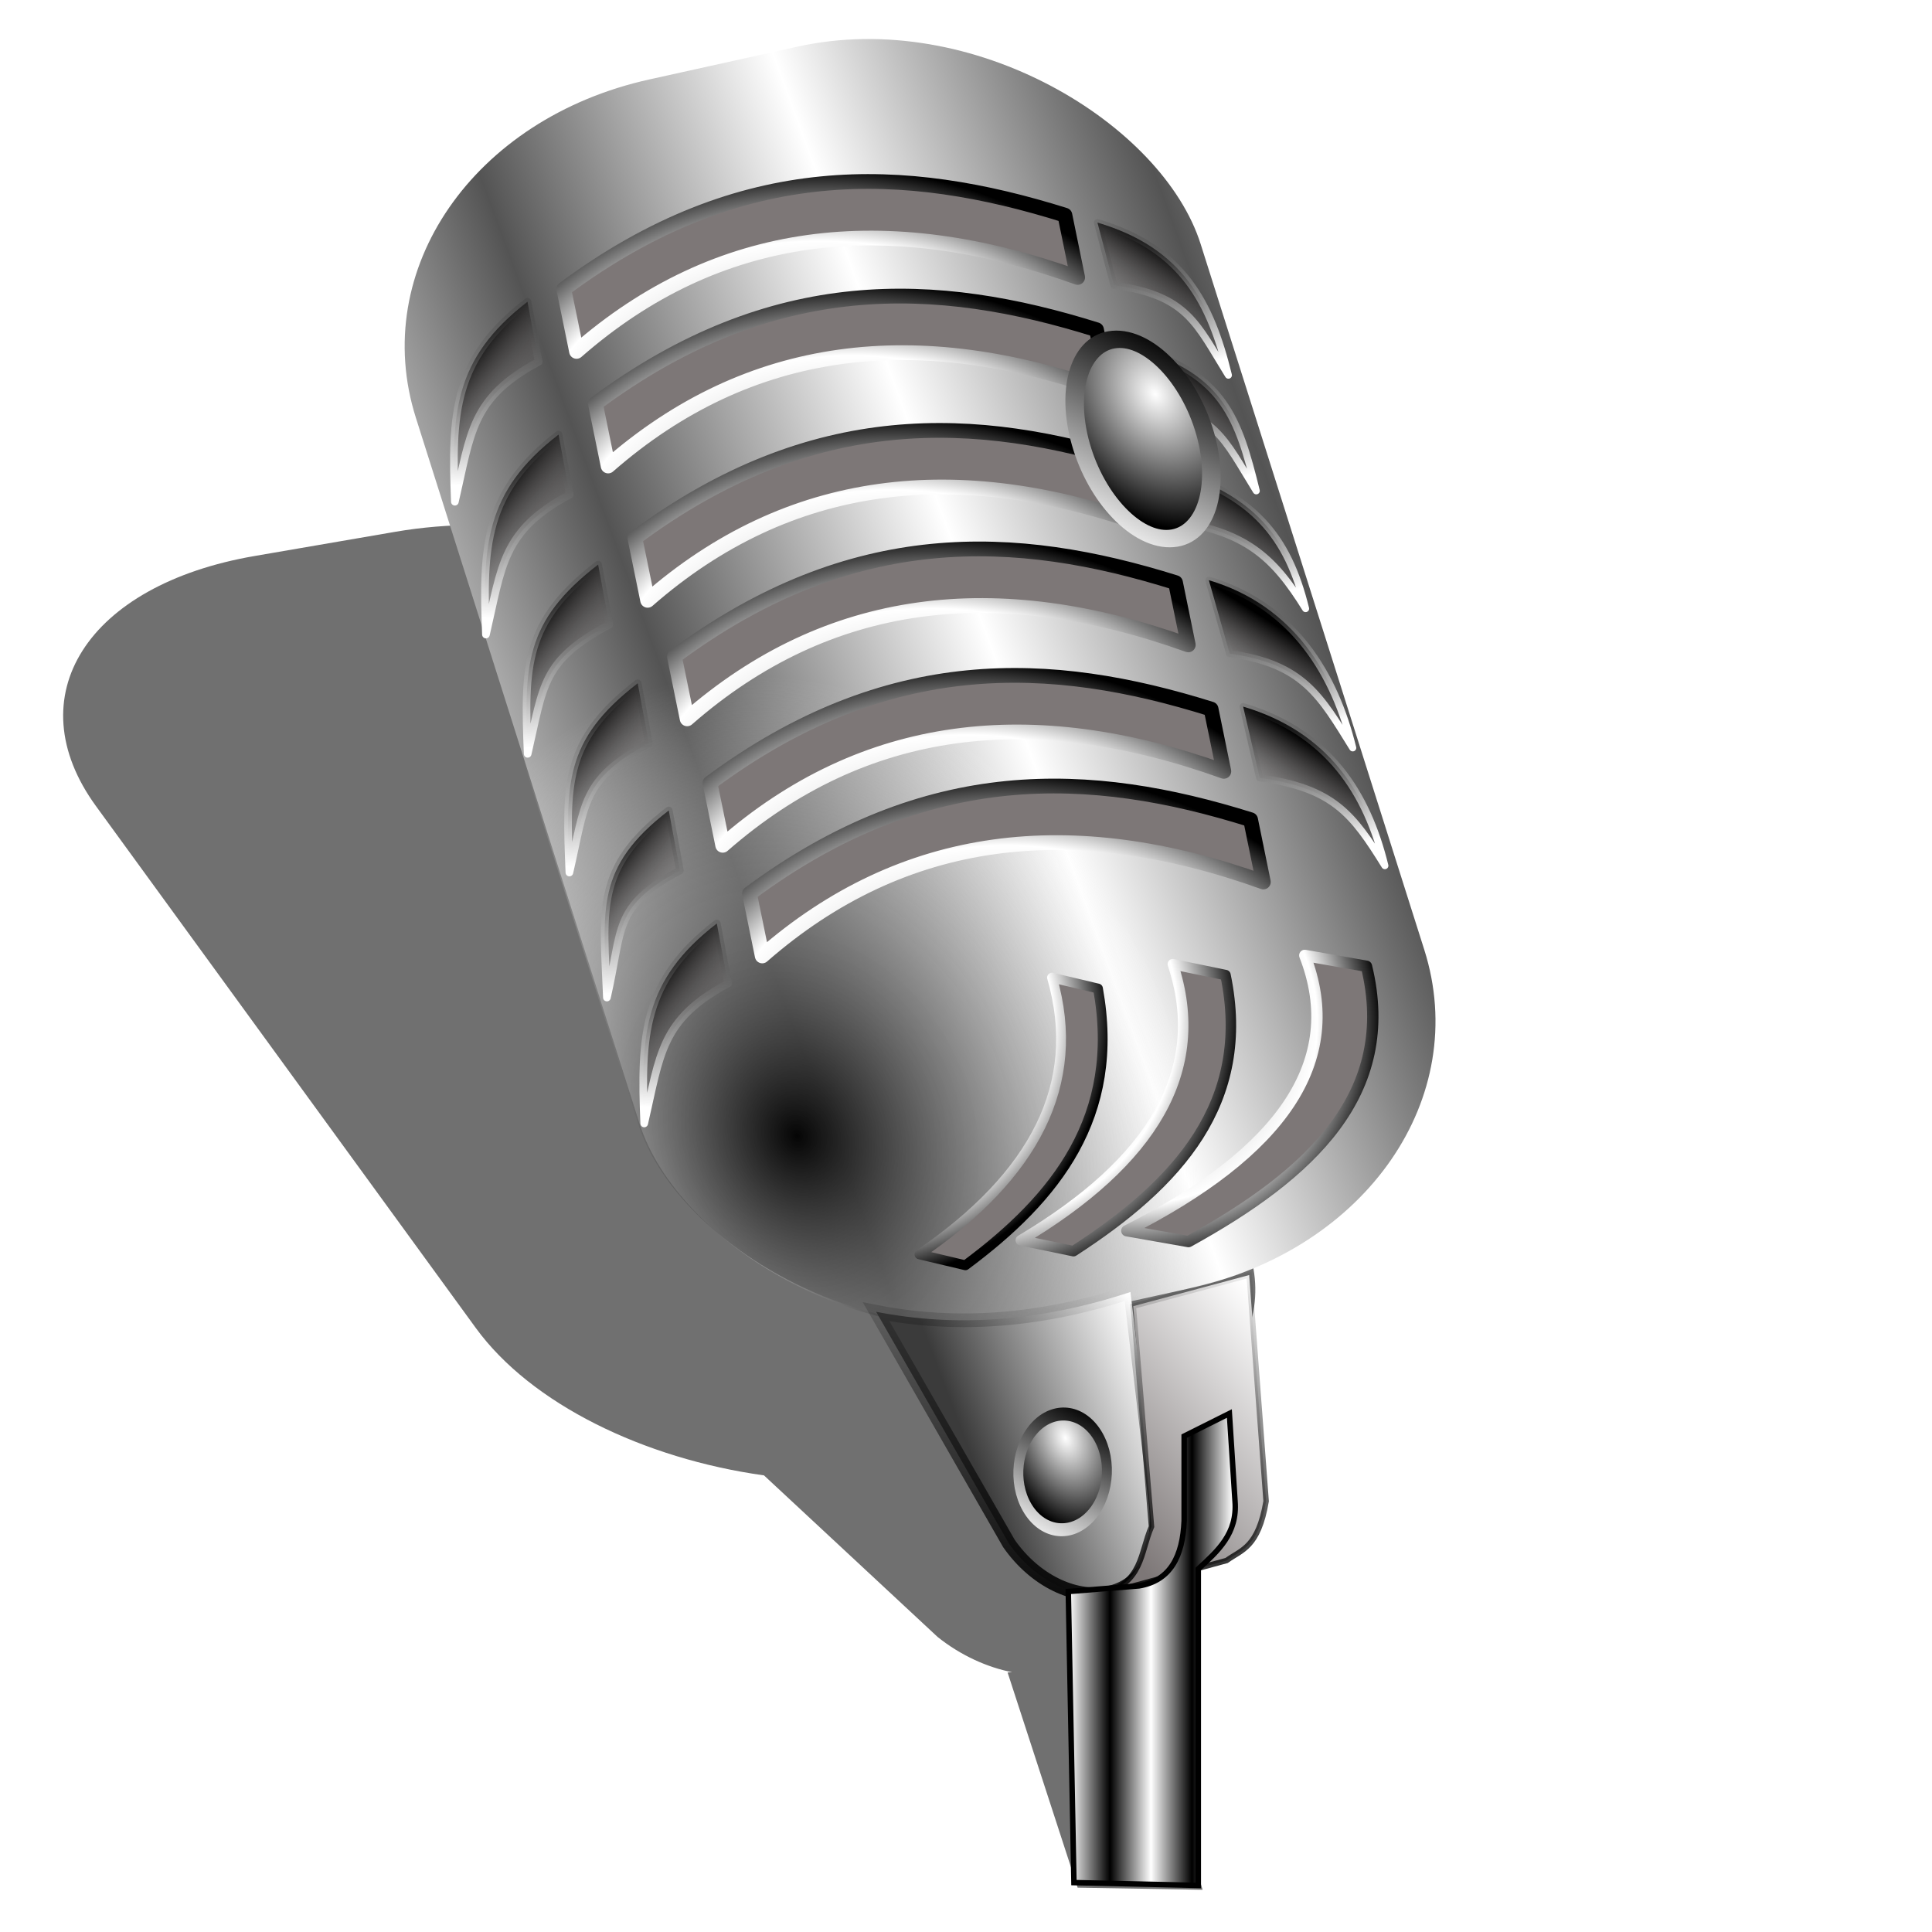 <?xml version="1.0" encoding="UTF-8" standalone="no"?>
<!-- Created with Inkscape (http://www.inkscape.org/) -->

<svg
   xmlns:dc="http://purl.org/dc/elements/1.1/"
   xmlns:cc="http://creativecommons.org/ns#"
   xmlns:rdf="http://www.w3.org/1999/02/22-rdf-syntax-ns#"
   xmlns:svg="http://www.w3.org/2000/svg"
   xmlns="http://www.w3.org/2000/svg"
   xmlns:xlink="http://www.w3.org/1999/xlink"
   xmlns:sodipodi="http://sodipodi.sourceforge.net/DTD/sodipodi-0.dtd"
   xmlns:inkscape="http://www.inkscape.org/namespaces/inkscape"
   width="255"
   height="255"
   viewBox="0 0 67.469 67.469"
   version="1.1"
   id="svg8"
   inkscape:version="0.92.5 (2060ec1f9f, 2020-04-08)"
   sodipodi:docname="pykaraoke.svg">
  <defs
     id="defs2">
    <linearGradient
       inkscape:collect="always"
       id="linearGradient1289">
      <stop
         id="stop1285"
         stop-color="#545454"
         stop-opacity="1" />
      <stop
         offset="1"
         id="stop1287"
         stop-color="white"
         stop-opacity="1" />
    </linearGradient>
    <linearGradient
       inkscape:collect="always"
       id="linearGradient2969">
      <stop
         id="stop2971"
         stop-color="#050505"
         stop-opacity="1" />
      <stop
         offset="1"
         id="stop2973"
         stop-color="#ffffff"
         stop-opacity="0" />
    </linearGradient>
    <linearGradient
       id="linearGradient2956">
      <stop
         id="stop2958"
         stop-color="white"
         stop-opacity="1" />
      <stop
         id="stop2962"
         stop-color="#7f7f7f"
         stop-opacity="1" />
      <stop
         offset="0.75"
         id="stop2964"
         stop-color="white"
         stop-opacity="1" />
      <stop
         offset="1"
         id="stop2960"
         stop-color="black"
         stop-opacity="1" />
    </linearGradient>
    <linearGradient
       id="linearGradient2959"
       inkscape:collect="always">
      <stop
         id="stop2961"
         stop-color="black"
         stop-opacity="1" />
      <stop
         id="stop2963"
         offset="1"
         stop-color="white"
         stop-opacity="1" />
    </linearGradient>
    <linearGradient
       id="linearGradient2935"
       inkscape:collect="always">
      <stop
         id="stop2937"
         stop-color="black"
         stop-opacity="1" />
      <stop
         id="stop2939"
         offset="1"
         stop-color="black"
         stop-opacity="0" />
    </linearGradient>
    <linearGradient
       id="linearGradient2909">
      <stop
         id="stop2911"
         stop-color="#3b3b3b"
         stop-opacity="1" />
      <stop
         id="stop2913"
         offset="1"
         stop-color="white"
         stop-opacity="1" />
    </linearGradient>
    <linearGradient
       id="linearGradient2899"
       inkscape:collect="always">
      <stop
         id="stop2901"
         stop-color="white"
         stop-opacity="1" />
      <stop
         id="stop2903"
         offset="1"
         stop-color="black"
         stop-opacity="1" />
    </linearGradient>
    <linearGradient
       id="linearGradient2819"
       inkscape:collect="always">
      <stop
         id="stop2821"
         stop-color="black"
         stop-opacity="1" />
      <stop
         id="stop2823"
         offset="1"
         stop-color="#7d7777"
         stop-opacity="0" />
    </linearGradient>
    <linearGradient
       id="linearGradient2771"
       inkscape:collect="always">
      <stop
         id="stop2773"
         stop-color="white"
         stop-opacity="1" />
      <stop
         id="stop2775"
         offset="1"
         stop-color="black"
         stop-opacity="0" />
    </linearGradient>
    <linearGradient
       id="linearGradient2760"
       inkscape:collect="always">
      <stop
         id="stop2762"
         stop-color="#7d7777"
         stop-opacity="1" />
      <stop
         id="stop2764"
         offset="1"
         stop-color="white"
         stop-opacity="1" />
    </linearGradient>
    <linearGradient
       gradientUnits="userSpaceOnUse"
       y2="29.08"
       x2="16.12"
       y1="42.621"
       x1="6.778"
       id="linearGradient2897"
       xlink:href="#linearGradient2899"
       inkscape:collect="always"
       gradientTransform="matrix(0.459,0,0,0.508,-34.17,234.284)" />
    <radialGradient
       gradientUnits="userSpaceOnUse"
       gradientTransform="matrix(-0.734,-0.05,0.051,-0.905,-21.84,281.369)"
       r="5.395"
       fy="33.576"
       fx="11.254"
       cy="33.576"
       cx="11.254"
       id="radialGradient2905"
       xlink:href="#linearGradient2899"
       inkscape:collect="always" />
    <radialGradient
       r="5.395"
       fy="33.576"
       fx="11.254"
       cy="33.576"
       cx="11.254"
       gradientTransform="matrix(-0.606,-0.025,0.042,-0.451,-209.285,150.937)"
       gradientUnits="userSpaceOnUse"
       id="radialGradient2953"
       xlink:href="#linearGradient2899"
       inkscape:collect="always" />
    <radialGradient
       r="32.372"
       fy="95.66"
       fx="114.25"
       cy="95.66"
       cx="114.25"
       gradientTransform="matrix(0.417,-0.004,0.003,0.321,-12.841,236.603)"
       gradientUnits="userSpaceOnUse"
       id="radialGradient1978"
       xlink:href="#linearGradient2956"
       inkscape:collect="always" />
    <radialGradient
       r="32.372"
       fy="95.66"
       fx="114.25"
       cy="95.66"
       cx="114.25"
       gradientTransform="matrix(0.417,-0.004,0.003,0.321,-14.221,232.739)"
       gradientUnits="userSpaceOnUse"
       id="radialGradient1981"
       xlink:href="#linearGradient2956"
       inkscape:collect="always" />
    <radialGradient
       r="32.372"
       fy="95.66"
       fx="114.25"
       cy="95.66"
       cx="114.25"
       gradientTransform="matrix(0.417,-0.004,0.003,0.321,-15.463,228.324)"
       gradientUnits="userSpaceOnUse"
       id="radialGradient1984"
       xlink:href="#linearGradient2956"
       inkscape:collect="always" />
    <radialGradient
       r="32.372"
       fy="95.66"
       fx="114.25"
       cy="95.66"
       cx="114.25"
       gradientTransform="matrix(0.417,-0.004,0.003,0.321,-16.843,224.184)"
       gradientUnits="userSpaceOnUse"
       id="radialGradient1987"
       xlink:href="#linearGradient2956"
       inkscape:collect="always" />
    <radialGradient
       r="32.372"
       fy="95.66"
       fx="114.25"
       cy="95.66"
       cx="114.25"
       gradientTransform="matrix(0.417,-0.004,0.003,0.321,-18.222,219.493)"
       gradientUnits="userSpaceOnUse"
       id="radialGradient1990"
       xlink:href="#linearGradient2956"
       inkscape:collect="always" />
    <linearGradient
       y2="133.89"
       x2="85.942"
       y1="133.89"
       x1="82.948"
       spreadMethod="reflect"
       gradientTransform="matrix(0.478,0,0,0.478,-0.886,223.092)"
       gradientUnits="userSpaceOnUse"
       id="linearGradient1994"
       xlink:href="#linearGradient2959"
       inkscape:collect="always" />
    <linearGradient
       y2="109.54"
       x2="94.79"
       y1="121.51"
       x1="79.966"
       gradientTransform="matrix(0.478,0,0,0.478,-0.886,223.092)"
       gradientUnits="userSpaceOnUse"
       id="linearGradient1999"
       xlink:href="#linearGradient2760"
       inkscape:collect="always" />
    <linearGradient
       y2="104.59"
       x2="88.62"
       y1="133.89"
       x1="87.39"
       gradientTransform="matrix(0.478,0,0,0.478,-0.886,223.092)"
       gradientUnits="userSpaceOnUse"
       id="linearGradient2001"
       xlink:href="#linearGradient2935"
       inkscape:collect="always" />
    <linearGradient
       y2="118.82"
       x2="88.23"
       y1="124.06"
       x1="74.41"
       gradientTransform="matrix(0.478,0,0,0.478,-0.886,223.092)"
       gradientUnits="userSpaceOnUse"
       id="linearGradient2004"
       xlink:href="#linearGradient2909"
       inkscape:collect="always" />
    <linearGradient
       y2="107.29"
       x2="79.894"
       y1="132.03"
       x1="76.05"
       gradientTransform="matrix(0.478,0,0,0.478,-0.886,223.092)"
       gradientUnits="userSpaceOnUse"
       id="linearGradient2006"
       xlink:href="#linearGradient2935"
       inkscape:collect="always" />
    <linearGradient
       y2="35.674"
       x2="83.66"
       y1="31.3"
       x1="86.41"
       gradientTransform="matrix(-0.456,0.16,0.134,0.541,58.718,232.034)"
       gradientUnits="userSpaceOnUse"
       id="linearGradient2009"
       xlink:href="#linearGradient2819"
       inkscape:collect="always" />
    <linearGradient
       y2="130.95"
       x2="41.774"
       y1="152.77"
       x1="70.73"
       gradientTransform="matrix(-0.062,0.169,0.198,0.138,-1.472,235.235)"
       gradientUnits="userSpaceOnUse"
       id="linearGradient2011"
       xlink:href="#linearGradient2771"
       inkscape:collect="always" />
    <linearGradient
       y2="35.674"
       x2="83.66"
       y1="31.3"
       x1="86.41"
       gradientTransform="matrix(-0.456,0.16,0.134,0.541,57.041,228.087)"
       gradientUnits="userSpaceOnUse"
       id="linearGradient2015"
       xlink:href="#linearGradient2819"
       inkscape:collect="always" />
    <linearGradient
       y2="130.95"
       x2="41.774"
       y1="152.77"
       x1="70.73"
       gradientTransform="matrix(-0.062,0.169,0.198,0.138,-3.149,231.288)"
       gradientUnits="userSpaceOnUse"
       id="linearGradient2017"
       xlink:href="#linearGradient2771"
       inkscape:collect="always" />
    <linearGradient
       y2="35.674"
       x2="83.66"
       y1="31.3"
       x1="86.41"
       gradientTransform="matrix(-0.456,0.16,0.134,0.541,55.955,223.646)"
       gradientUnits="userSpaceOnUse"
       id="linearGradient2020"
       xlink:href="#linearGradient2819"
       inkscape:collect="always" />
    <linearGradient
       y2="130.95"
       x2="41.774"
       y1="152.77"
       x1="70.73"
       gradientTransform="matrix(-0.062,0.169,0.198,0.138,-4.235,226.847)"
       gradientUnits="userSpaceOnUse"
       id="linearGradient2022"
       xlink:href="#linearGradient2771"
       inkscape:collect="always" />
    <linearGradient
       y2="35.674"
       x2="83.66"
       y1="31.3"
       x1="86.41"
       gradientTransform="matrix(-0.456,0.16,0.134,0.541,54.573,219.501)"
       gradientUnits="userSpaceOnUse"
       id="linearGradient2025"
       xlink:href="#linearGradient2819"
       inkscape:collect="always" />
    <linearGradient
       y2="130.95"
       x2="41.774"
       y1="152.77"
       x1="70.73"
       gradientTransform="matrix(-0.062,0.169,0.198,0.138,-5.617,222.702)"
       gradientUnits="userSpaceOnUse"
       id="linearGradient2027"
       xlink:href="#linearGradient2771"
       inkscape:collect="always" />
    <linearGradient
       y2="35.674"
       x2="83.66"
       y1="31.3"
       x1="86.41"
       gradientTransform="matrix(-0.456,0.16,0.134,0.541,53.192,214.961)"
       gradientUnits="userSpaceOnUse"
       id="linearGradient2030"
       xlink:href="#linearGradient2819"
       inkscape:collect="always" />
    <linearGradient
       y2="130.95"
       x2="41.774"
       y1="152.77"
       x1="70.73"
       gradientTransform="matrix(-0.062,0.169,0.198,0.138,-6.998,218.162)"
       gradientUnits="userSpaceOnUse"
       id="linearGradient2032"
       xlink:href="#linearGradient2771"
       inkscape:collect="always" />
    <linearGradient
       y2="35.674"
       x2="83.66"
       y1="31.3"
       x1="86.41"
       gradientTransform="matrix(-0.456,0.16,0.134,0.541,52.106,210.323)"
       gradientUnits="userSpaceOnUse"
       id="linearGradient2035"
       xlink:href="#linearGradient2819"
       inkscape:collect="always" />
    <linearGradient
       y2="130.95"
       x2="41.774"
       y1="152.77"
       x1="70.73"
       gradientTransform="matrix(-0.062,0.169,0.198,0.138,-8.084,213.524)"
       gradientUnits="userSpaceOnUse"
       id="linearGradient2037"
       xlink:href="#linearGradient2771"
       inkscape:collect="always" />
    <linearGradient
       y2="35.674"
       x2="83.66"
       y1="31.3"
       x1="86.41"
       gradientTransform="matrix(0.478,0,0,0.478,2.554,235.957)"
       gradientUnits="userSpaceOnUse"
       id="linearGradient2046"
       xlink:href="#linearGradient2819"
       inkscape:collect="always" />
    <linearGradient
       y2="130.95"
       x2="41.774"
       y1="152.77"
       x1="70.73"
       gradientTransform="matrix(0.1,0.12,-0.159,0.168,61.451,221.418)"
       gradientUnits="userSpaceOnUse"
       id="linearGradient2049"
       xlink:href="#linearGradient2771"
       inkscape:collect="always" />
    <linearGradient
       y2="35.674"
       x2="83.66"
       y1="31.3"
       x1="86.41"
       gradientTransform="matrix(0.478,0,0,0.478,1.133,231.319)"
       gradientUnits="userSpaceOnUse"
       id="linearGradient2052"
       xlink:href="#linearGradient2819"
       inkscape:collect="always" />
    <linearGradient
       y2="130.95"
       x2="41.774"
       y1="152.77"
       x1="70.73"
       gradientTransform="matrix(0.1,0.12,-0.159,0.168,60.03,216.78)"
       gradientUnits="userSpaceOnUse"
       id="linearGradient2055"
       xlink:href="#linearGradient2771"
       inkscape:collect="always" />
    <linearGradient
       y2="35.674"
       x2="83.66"
       y1="31.3"
       x1="86.41"
       gradientTransform="matrix(0.478,0,0,0.478,0.086,227.131)"
       gradientUnits="userSpaceOnUse"
       id="linearGradient2058"
       xlink:href="#linearGradient2819"
       inkscape:collect="always" />
    <linearGradient
       y2="130.95"
       x2="41.774"
       y1="152.77"
       x1="70.73"
       gradientTransform="matrix(0.1,0.12,-0.159,0.168,58.982,212.592)"
       gradientUnits="userSpaceOnUse"
       id="linearGradient2060"
       xlink:href="#linearGradient2771"
       inkscape:collect="always" />
    <linearGradient
       y2="35.674"
       x2="83.66"
       y1="31.3"
       x1="86.41"
       gradientTransform="matrix(0.478,0,0,0.478,-0.886,223.092)"
       gradientUnits="userSpaceOnUse"
       id="linearGradient2063"
       xlink:href="#linearGradient2819"
       inkscape:collect="always" />
    <linearGradient
       y2="130.95"
       x2="41.774"
       y1="152.77"
       x1="70.73"
       gradientTransform="matrix(0.1,0.12,-0.159,0.168,58.01,208.553)"
       gradientUnits="userSpaceOnUse"
       id="linearGradient2065"
       xlink:href="#linearGradient2771"
       inkscape:collect="always" />
    <radialGradient
       r="11.821"
       fy="137.37"
       fx="124.18"
       cy="137.37"
       cx="124.18"
       gradientTransform="matrix(0.61,0.26,-0.285,0.67,-5.763,141.406)"
       gradientUnits="userSpaceOnUse"
       id="radialGradient2068"
       xlink:href="#linearGradient2956"
       inkscape:collect="always" />
    <radialGradient
       r="13.508"
       fy="134.32"
       fx="134.25"
       cy="134.32"
       cx="134.25"
       gradientTransform="matrix(0.586,0.29,-0.306,0.619,-3.121,143.309)"
       gradientUnits="userSpaceOnUse"
       id="radialGradient2071"
       xlink:href="#linearGradient2956"
       inkscape:collect="always" />
    <radialGradient
       r="15.757"
       fy="134.07"
       fx="153.04"
       cy="134.07"
       cx="153.04"
       gradientTransform="matrix(0.476,0.352,-0.331,0.448,10.682,150.933)"
       gradientUnits="userSpaceOnUse"
       id="radialGradient2074"
       xlink:href="#linearGradient2956"
       inkscape:collect="always" />
    <radialGradient
       r="32.372"
       fy="95.66"
       fx="114.25"
       cy="95.66"
       cx="114.25"
       gradientTransform="matrix(0.417,-0.004,0.003,0.321,-19.326,215.491)"
       gradientUnits="userSpaceOnUse"
       id="radialGradient2077"
       xlink:href="#linearGradient2956"
       inkscape:collect="always" />
    <linearGradient
       y2="78.59"
       x2="52.753"
       y1="79.66"
       x1="29.427"
       spreadMethod="reflect"
       gradientTransform="matrix(0.478,0,0,0.478,-68.513,218.505)"
       gradientUnits="userSpaceOnUse"
       id="linearGradient2080"
       xlink:href="#linearGradient1289"
       inkscape:collect="always" />
    <radialGradient
       spreadMethod="pad"
       gradientUnits="userSpaceOnUse"
       gradientTransform="matrix(0.282,0.023,-0.035,0.333,-67.494,217.718)"
       r="49.25"
       fy="152.65"
       fx="63.16"
       cy="152.65"
       cx="63.16"
       id="radialGradient2977"
       xlink:href="#linearGradient2969"
       inkscape:collect="always" />
    <linearGradient
       inkscape:collect="always"
       xlink:href="#linearGradient2899"
       id="linearGradient1196"
       gradientUnits="userSpaceOnUse"
       x1="6.778"
       y1="42.621"
       x2="16.12"
       y2="29.08"
       gradientTransform="matrix(0.38,0,0,0.253,-219.472,127.499)" />
    <filter
       inkscape:collect="always"
       style="color-interpolation-filters:sRGB"
       id="filter939"
       x="-0.013"
       width="1.026"
       y="-0.011"
       height="1.022">
      <feGaussianBlur
         inkscape:collect="always"
         stdDeviation="0.223"
         id="feGaussianBlur941" />
    </filter>
    <linearGradient
       inkscape:collect="always"
       xlink:href="#linearGradient2819"
       id="linearGradient947"
       gradientUnits="userSpaceOnUse"
       gradientTransform="matrix(0.478,0,0,0.478,3.751,240.07)"
       x1="86.41"
       y1="31.3"
       x2="83.66"
       y2="35.674" />
    <linearGradient
       inkscape:collect="always"
       xlink:href="#linearGradient2771"
       id="linearGradient949"
       gradientUnits="userSpaceOnUse"
       gradientTransform="matrix(0.1,0.12,-0.159,0.168,62.647,225.531)"
       x1="70.73"
       y1="152.77"
       x2="41.774"
       y2="130.95" />
  </defs>
  <sodipodi:namedview
     id="base"
     pagecolor="#ff0000"
     bordercolor="#666666"
     borderopacity="1.0"
     inkscape:pageopacity="0"
     inkscape:pageshadow="2"
     inkscape:zoom="3.5254902"
     inkscape:cx="127.5"
     inkscape:cy="127.5"
     inkscape:document-units="mm"
     inkscape:current-layer="layer1"
     showgrid="false"
     units="px"
     inkscape:snap-to-guides="false"
     inkscape:snap-grids="false"
     inkscape:snap-others="false"
     inkscape:object-nodes="false"
     inkscape:snap-nodes="false"
     inkscape:snap-global="false"
     inkscape:window-width="1920"
     inkscape:window-height="1056"
     inkscape:window-x="0"
     inkscape:window-y="0"
     inkscape:window-maximized="1" />
  <g
     inkscape:label="Layer 1"
     inkscape:groupmode="layer"
     id="layer1"
     transform="translate(0,-229.531)">
    <path
       style="fill:#000000;fill-opacity:0.559;stroke:none;stroke-width:0.318;stroke-linecap:round;stroke-linejoin:round;stroke-miterlimit:4;stroke-dasharray:none;stroke-dashoffset:1.56;stroke-opacity:1;filter:url(#filter939)"
       d="m 16.625,247.862 c -0.949,0.004 -1.892,0.081 -2.807,0.238 l -4.924,0.847 c -5.859,1.007 -8.331,4.903 -5.542,8.735 l 13.264,18.224 c 1.934,2.657 5.875,4.564 10.064,5.148 l 6.063,5.642 c 0.811,0.651 1.752,1.067 2.603,1.231 l -0.159,0.01 2.446,7.515 4.364,0.073 -2.445,-8.171 c 0.011,-0.009 0.021,-0.019 0.031,-0.028 l 0.89,-0.191 c 0.439,-0.28 1.009,-0.33 0.923,-1.532 l -2.338,-5.837 -1.325,0.279 c 5.437,-1.159 7.654,-4.92 4.959,-8.623 L 29.428,253.199 c -2.353,-3.233 -7.678,-5.357 -12.804,-5.337 z m 21.026,32.201 -2.398,0.505 0.341,0.829 -0.414,-0.901 1.971,-0.339 c 0.17,-0.029 0.336,-0.061 0.5,-0.095 z m 0.573,7.555 c -0.163,0.083 -0.364,0.143 -0.613,0.174 l -0.275,0.016 z"
       id="rect914"
       inkscape:connector-curvature="0" />
    <rect
       id="rect1873"
       width="28.08"
       height="45.49"
       x="-60.163"
       y="232.708"
       ry="9.815"
       rx="11.389"
       transform="matrix(0.976,-0.216,0.302,0.953,0,0)"
       stroke-miterlimit="4"
       style="fill:url(#linearGradient2080);fill-opacity:1;stroke:none;stroke-width:0.371;stroke-linecap:round;stroke-linejoin:round;stroke-miterlimit:4;stroke-dasharray:none;stroke-dashoffset:1.56;stroke-opacity:1" />
    <rect
       transform="matrix(0.976,-0.216,0.302,0.953,0,0)"
       rx="11.389"
       ry="9.697"
       y="243.798"
       x="-60.212"
       height="34.27"
       width="28.25"
       id="rect2082"
       stroke-miterlimit="4"
       style="fill:url(#radialGradient2977);fill-opacity:1;stroke:none;stroke-width:0.371;stroke-linecap:round;stroke-linejoin:round;stroke-miterlimit:4;stroke-dasharray:none;stroke-dashoffset:1.56;stroke-opacity:1" />
    <path
       d="m 19.689,239.626 c 6.211,-4.615 11.929,-4.328 17.499,-2.582 l 0.445,2.176 c -6.69,-2.402 -12.572,-1.73 -17.499,2.582 z"
       id="rect2768"
       sodipodi:nodetypes="ccccc"
       inkscape:connector-curvature="0"
       stroke-miterlimit="4"
       style="fill:#7d7777;fill-opacity:1;stroke:url(#radialGradient2077);stroke-width:0.516;stroke-linecap:round;stroke-linejoin:round;stroke-miterlimit:4;stroke-dashoffset:1.56;stroke-opacity:1" />
    <path
       d="m 47.719,263.275 c 1.085,4.44 -1.951,7.267 -6.215,9.614 l -2.153,-0.379 c 5.392,-2.733 7.655,-5.911 6.215,-9.614 z"
       id="path2799"
       sodipodi:nodetypes="ccccc"
       inkscape:connector-curvature="0"
       stroke-miterlimit="4"
       style="fill:#7d7777;fill-opacity:1;stroke:url(#radialGradient2074);stroke-width:0.396;stroke-linecap:round;stroke-linejoin:round;stroke-miterlimit:4;stroke-dashoffset:1.56;stroke-opacity:1" />
    <path
       sodipodi:nodetypes="ccccc"
       id="path2803"
       d="m 42.796,263.582 c 0.927,4.453 -1.667,7.289 -5.309,9.642 l -1.839,-0.38 c 4.606,-2.741 6.539,-5.928 5.309,-9.642 z"
       inkscape:connector-curvature="0"
       stroke-miterlimit="4"
       style="fill:#7d7777;fill-opacity:1;stroke:url(#radialGradient2071);stroke-width:0.366;stroke-linecap:round;stroke-linejoin:round;stroke-miterlimit:4;stroke-dashoffset:1.56;stroke-opacity:1" />
    <path
       d="m 38.343,264.052 c 0.808,4.464 -1.454,7.306 -4.63,9.665 l -1.604,-0.381 c 4.017,-2.748 5.703,-5.942 4.63,-9.665 z"
       id="path2807"
       sodipodi:nodetypes="ccccc"
       inkscape:connector-curvature="0"
       stroke-miterlimit="4"
       style="fill:#7d7777;fill-opacity:1;stroke:url(#radialGradient2068);stroke-width:0.343;stroke-linecap:round;stroke-linejoin:round;stroke-miterlimit:4;stroke-dashoffset:1.56;stroke-opacity:1" />
    <path
       sodipodi:nodetypes="cccc"
       id="path2811"
       d="m 38.325,237.304 c 2.992,0.889 3.954,2.808 4.573,5.329 -1.122,-1.806 -1.421,-2.784 -3.997,-3.14 z"
       inkscape:connector-curvature="0"
       stroke-miterlimit="4"
       style="fill:url(#linearGradient2063);fill-opacity:1;stroke:url(#linearGradient2065);stroke-width:0.246;stroke-linecap:round;stroke-linejoin:round;stroke-miterlimit:4;stroke-dashoffset:1.56;stroke-opacity:1" />
    <path
       d="m 39.748,241.718 c 2.992,0.889 3.504,2.433 4.123,4.954 -1.122,-1.806 -1.421,-2.784 -3.997,-3.14 z"
       id="path2827"
       sodipodi:nodetypes="cccc"
       inkscape:connector-curvature="0"
       stroke-miterlimit="4"
       style="fill:url(#linearGradient2058);fill-opacity:1;stroke:url(#linearGradient2060);stroke-width:0.246;stroke-linecap:round;stroke-linejoin:round;stroke-miterlimit:4;stroke-dashoffset:1.56;stroke-opacity:1" />
    <path
       sodipodi:nodetypes="cccc"
       id="path2833"
       d="m 40.795,245.906 c 2.992,0.889 4.179,2.357 4.799,4.879 -1.122,-1.807 -2.096,-2.709 -4.672,-3.065 z"
       inkscape:connector-curvature="0"
       stroke-miterlimit="4"
       style="fill:url(#linearGradient2052);fill-opacity:1;stroke:url(#linearGradient2055);stroke-width:0.246;stroke-linecap:round;stroke-linejoin:round;stroke-miterlimit:4;stroke-dashoffset:1.56;stroke-opacity:1" />
    <path
       d="m 42.216,249.793 c 2.992,0.889 4.405,3.333 5.024,5.855 -1.122,-1.806 -1.721,-2.934 -4.297,-3.29 z"
       id="path2839"
       sodipodi:nodetypes="cccc"
       inkscape:connector-curvature="0"
       stroke-miterlimit="4"
       style="fill:url(#linearGradient2046);fill-opacity:1;stroke:url(#linearGradient2049);stroke-width:0.246;stroke-linecap:round;stroke-linejoin:round;stroke-miterlimit:4;stroke-dashoffset:1.56;stroke-opacity:1" />
    <path
       sodipodi:nodetypes="cccc"
       id="path2845"
       d="m 43.413,254.207 c 2.992,0.889 4.33,3.033 4.949,5.555 -1.122,-1.806 -1.796,-2.709 -4.372,-3.065 z"
       inkscape:connector-curvature="0"
       stroke-miterlimit="4"
       style="fill:url(#linearGradient947);fill-opacity:1;stroke:url(#linearGradient949);stroke-width:0.246;stroke-linecap:round;stroke-linejoin:round;stroke-miterlimit:4;stroke-dashoffset:1.56;stroke-opacity:1" />
    <use
       x="0"
       y="0"
       xlink:href="#path2845"
       id="use2851"
       transform="translate(1.421,3.964)"
       width="160"
       height="180" />
    <path
       d="m 18.421,240.069 c -2.6,2.004 -2.655,3.923 -2.536,6.983 0.562,-2.419 0.571,-3.625 2.926,-4.888 z"
       id="path2853"
       sodipodi:nodetypes="cccc"
       inkscape:connector-curvature="0"
       stroke-miterlimit="4"
       style="fill:url(#linearGradient2035);fill-opacity:1;stroke:url(#linearGradient2037);stroke-width:0.267;stroke-linecap:round;stroke-linejoin:round;stroke-miterlimit:4;stroke-dashoffset:1.56;stroke-opacity:1" />
    <path
       sodipodi:nodetypes="cccc"
       id="path2859"
       d="m 19.506,244.708 c -2.6,2.004 -2.655,3.923 -2.536,6.983 0.562,-2.419 0.571,-3.625 2.926,-4.888 z"
       inkscape:connector-curvature="0"
       stroke-miterlimit="4"
       style="fill:url(#linearGradient2030);fill-opacity:1;stroke:url(#linearGradient2032);stroke-width:0.267;stroke-linecap:round;stroke-linejoin:round;stroke-miterlimit:4;stroke-dashoffset:1.56;stroke-opacity:1" />
    <path
       d="m 20.888,249.248 c -2.6,2.004 -2.58,3.547 -2.461,6.608 0.562,-2.419 0.496,-3.249 2.851,-4.512 z"
       id="path2865"
       sodipodi:nodetypes="cccc"
       inkscape:connector-curvature="0"
       stroke-miterlimit="4"
       style="fill:url(#linearGradient2025);fill-opacity:1;stroke:url(#linearGradient2027);stroke-width:0.267;stroke-linecap:round;stroke-linejoin:round;stroke-miterlimit:4;stroke-dashoffset:1.56;stroke-opacity:1" />
    <path
       sodipodi:nodetypes="cccc"
       id="path2871"
       d="m 22.27,253.393 c -2.6,2.004 -2.505,3.547 -2.386,6.608 0.562,-2.419 0.421,-3.249 2.776,-4.512 z"
       inkscape:connector-curvature="0"
       stroke-miterlimit="4"
       style="fill:url(#linearGradient2020);fill-opacity:1;stroke:url(#linearGradient2022);stroke-width:0.267;stroke-linecap:round;stroke-linejoin:round;stroke-miterlimit:4;stroke-dashoffset:1.56;stroke-opacity:1" />
    <path
       d="m 23.355,257.834 c -2.6,2.004 -2.28,3.472 -2.161,6.533 0.562,-2.419 0.196,-3.174 2.55,-4.437 z"
       id="path2877"
       sodipodi:nodetypes="cccc"
       inkscape:connector-curvature="0"
       stroke-miterlimit="4"
       style="fill:url(#linearGradient2015);fill-opacity:1;stroke:url(#linearGradient2017);stroke-width:0.267;stroke-linecap:round;stroke-linejoin:round;stroke-miterlimit:4;stroke-dashoffset:1.56;stroke-opacity:1" />
    <path
       sodipodi:nodetypes="cccc"
       id="path2883"
       d="m 25.033,261.781 c -2.6,2.004 -2.655,3.923 -2.536,6.983 0.562,-2.419 0.571,-3.625 2.926,-4.888 z"
       inkscape:connector-curvature="0"
       stroke-miterlimit="4"
       style="fill:url(#linearGradient2009);fill-opacity:1;stroke:url(#linearGradient2011);stroke-width:0.267;stroke-linecap:round;stroke-linejoin:round;stroke-miterlimit:4;stroke-dashoffset:1.56;stroke-opacity:1" />
    <path
       d="m 30.596,275.341 c 2.83,0.557 5.789,0.331 8.882,-0.691 l 0.888,7.5 c 0.342,3.723 -3.29,3.914 -5.132,1.283 z"
       id="path2907"
       sodipodi:nodetypes="ccccc"
       inkscape:connector-curvature="0"
       stroke-miterlimit="4"
       style="fill:url(#linearGradient2004);fill-opacity:1;fill-rule:evenodd;stroke:url(#linearGradient2006);stroke-width:0.478;stroke-linecap:butt;stroke-linejoin:miter;stroke-miterlimit:4;stroke-dasharray:none;stroke-opacity:1" />
    <path
       d="m 43.623,274.058 -4.046,1.086 0.635,7.698 c -0.405,0.949 -0.295,1.93 -1.721,2.369 l 4.342,-1.184 c 0.523,-0.378 1.108,-0.447 1.382,-2.072 z"
       id="path2933"
       sodipodi:nodetypes="ccccccc"
       inkscape:connector-curvature="0"
       stroke-miterlimit="4"
       style="fill:url(#linearGradient1999);fill-opacity:1;fill-rule:evenodd;stroke:url(#linearGradient2001);stroke-width:0.191;stroke-linecap:butt;stroke-linejoin:miter;stroke-miterlimit:4;stroke-dasharray:none;stroke-opacity:1" />
    <ellipse
       transform="matrix(-0.576,-0.817,-0.638,0.77,0,0)"
       id="path2951"
       cx="-215.398"
       cy="136.301"
       rx="1.801"
       ry="1.799"
       stroke-miterlimit="4"
       style="fill:url(#radialGradient2953);fill-opacity:1;stroke:url(#linearGradient1196);stroke-width:0.403;stroke-linecap:round;stroke-linejoin:round;stroke-miterlimit:4;stroke-dasharray:none;stroke-dashoffset:1.56;stroke-opacity:1" />
    <path
       d="m 41.353,279.683 1.579,-0.79 0.197,3.059 c 0.092,1.136 -0.607,1.745 -1.283,2.369 v 11.053 l -4.342,-0.099 -0.197,-10.165 2.467,-0.197 c 1.103,-0.18 1.527,-1.039 1.579,-2.27 z"
       id="path2957"
       sodipodi:nodetypes="cccccccccc"
       inkscape:connector-curvature="0"
       stroke-miterlimit="4"
       style="fill:url(#linearGradient1994);fill-opacity:1;fill-rule:evenodd;stroke:#000000;stroke-width:0.191;stroke-linecap:butt;stroke-linejoin:miter;stroke-miterlimit:4;stroke-dasharray:none;stroke-opacity:1" />
    <path
       sodipodi:nodetypes="ccccc"
       id="path2968"
       d="m 20.793,243.628 c 6.211,-4.615 11.929,-4.328 17.499,-2.582 l 0.445,2.176 c -6.69,-2.402 -12.572,-1.73 -17.499,2.582 z"
       inkscape:connector-curvature="0"
       stroke-miterlimit="4"
       style="fill:#7d7777;fill-opacity:1;stroke:url(#radialGradient1990);stroke-width:0.516;stroke-linecap:round;stroke-linejoin:round;stroke-miterlimit:4;stroke-dashoffset:1.56;stroke-opacity:1" />
    <path
       d="m 22.172,248.319 c 6.211,-4.615 11.929,-4.328 17.499,-2.582 l 0.445,2.176 c -6.69,-2.402 -12.572,-1.73 -17.499,2.582 z"
       id="path2972"
       sodipodi:nodetypes="ccccc"
       inkscape:connector-curvature="0"
       stroke-miterlimit="4"
       style="fill:#7d7777;fill-opacity:1;stroke:url(#radialGradient1987);stroke-width:0.516;stroke-linecap:round;stroke-linejoin:round;stroke-miterlimit:4;stroke-dashoffset:1.56;stroke-opacity:1" />
    <path
       sodipodi:nodetypes="ccccc"
       id="path2976"
       d="m 23.552,252.458 c 6.211,-4.615 11.929,-4.328 17.499,-2.582 l 0.445,2.176 c -6.69,-2.402 -12.572,-1.73 -17.499,2.582 z"
       inkscape:connector-curvature="0"
       stroke-miterlimit="4"
       style="fill:#7d7777;fill-opacity:1;stroke:url(#radialGradient1984);stroke-width:0.516;stroke-linecap:round;stroke-linejoin:round;stroke-miterlimit:4;stroke-dashoffset:1.56;stroke-opacity:1" />
    <path
       d="m 24.794,256.874 c 6.211,-4.615 11.929,-4.328 17.499,-2.582 l 0.445,2.176 c -6.69,-2.402 -12.572,-1.73 -17.499,2.582 z"
       id="path2980"
       sodipodi:nodetypes="ccccc"
       inkscape:connector-curvature="0"
       stroke-miterlimit="4"
       style="fill:#7d7777;fill-opacity:1;stroke:url(#radialGradient1981);stroke-width:0.516;stroke-linecap:round;stroke-linejoin:round;stroke-miterlimit:4;stroke-dashoffset:1.56;stroke-opacity:1" />
    <path
       sodipodi:nodetypes="ccccc"
       id="path2984"
       d="m 26.174,260.738 c 6.211,-4.615 11.929,-4.328 17.499,-2.582 l 0.445,2.176 c -6.69,-2.402 -12.572,-1.73 -17.499,2.582 z"
       inkscape:connector-curvature="0"
       stroke-miterlimit="4"
       style="fill:#7d7777;fill-opacity:1;stroke:url(#radialGradient1978);stroke-width:0.516;stroke-linecap:round;stroke-linejoin:round;stroke-miterlimit:4;stroke-dashoffset:1.56;stroke-opacity:1" />
    <ellipse
       id="path2889"
       transform="matrix(0.996,-0.084,0.274,0.962,0,0)"
       cx="-29.243"
       cy="251.979"
       rx="2.18"
       ry="3.613"
       stroke-miterlimit="4"
       style="fill:url(#radialGradient2905);fill-opacity:1;stroke:url(#linearGradient2897);stroke-width:0.628;stroke-linecap:round;stroke-linejoin:round;stroke-miterlimit:4;stroke-dasharray:none;stroke-dashoffset:1.56;stroke-opacity:1" />
  </g>
</svg>
